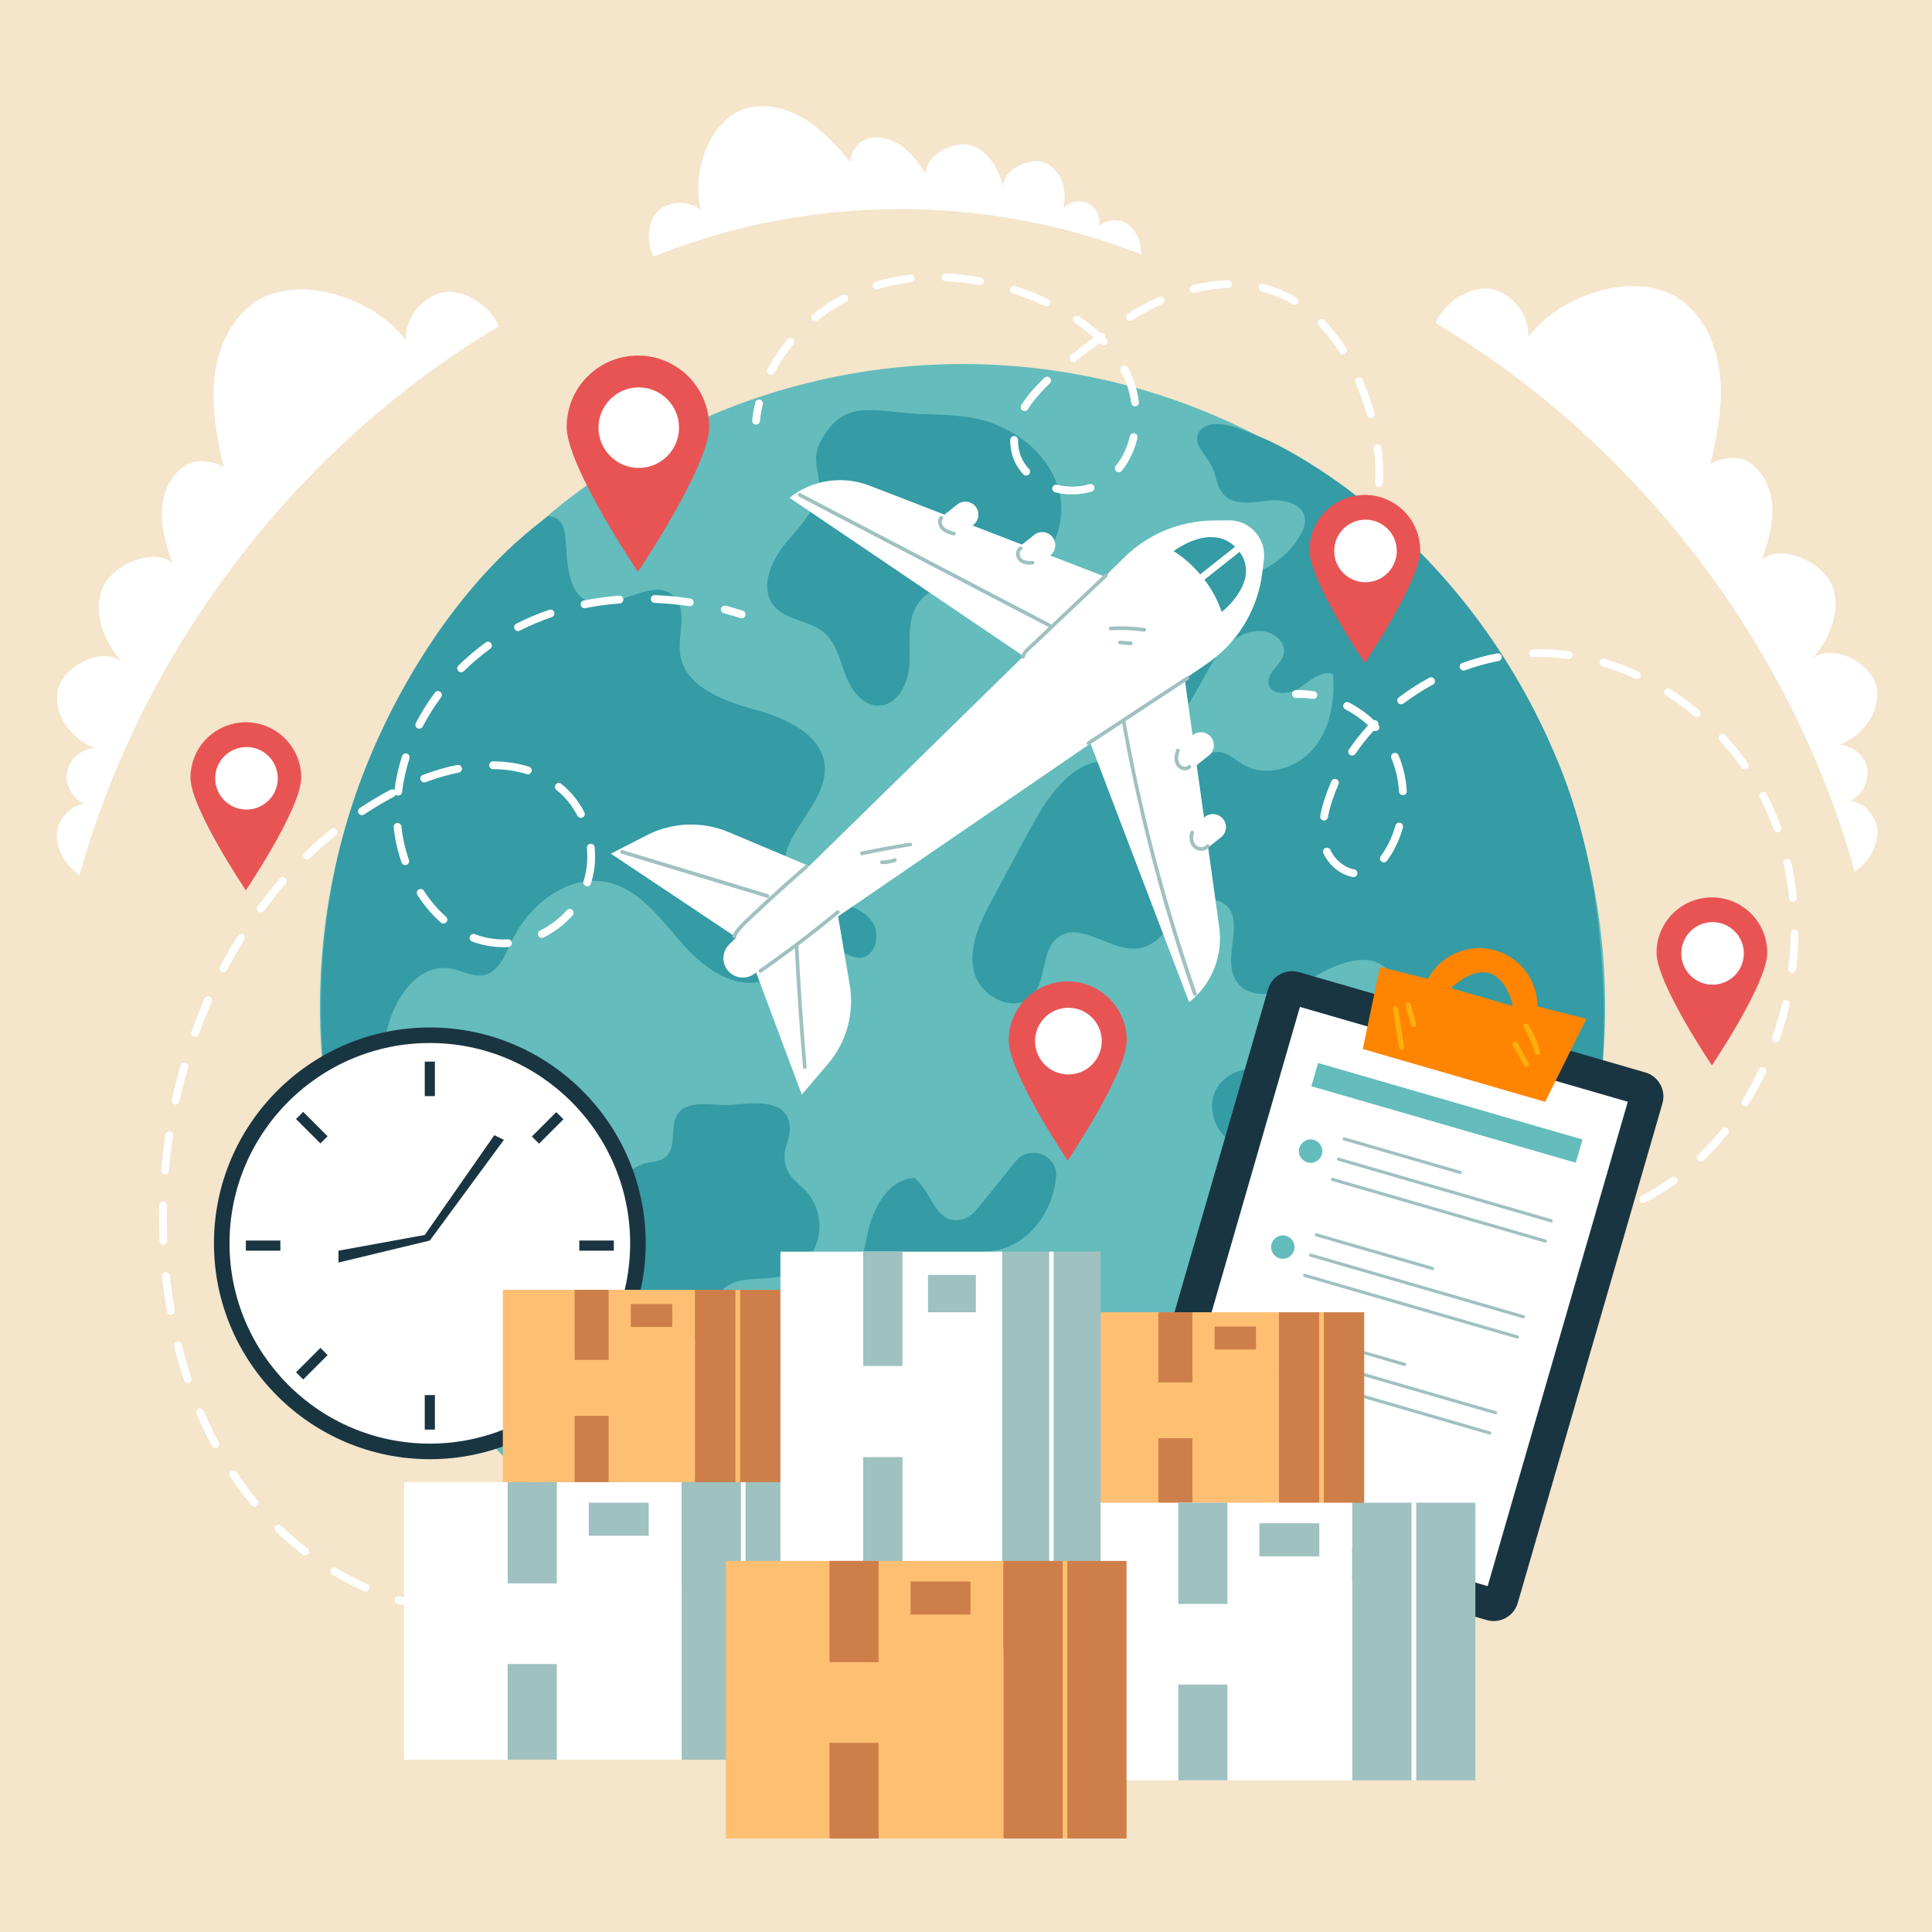 <?xml version="1.0" encoding="utf-8"?>
<!-- Generator: Adobe Illustrator 27.5.0, SVG Export Plug-In . SVG Version: 6.00 Build 0)  -->
<svg version="1.1" xmlns="http://www.w3.org/2000/svg" xmlns:xlink="http://www.w3.org/1999/xlink" x="0px" y="0px"
	 viewBox="0 0 500 500" style="enable-background:new 0 0 500 500;" xml:space="preserve">
<g id="BACKGROUND">
	<rect style="fill:#F4E5CB;" width="500" height="500"/>
</g>
<g id="OBJECTS">
	<g>
		<g>
			<g>
				<g>
					<g>
						<circle style="fill:#64BCBC;" cx="249.095" cy="260.529" r="166.316"/>
					</g>
					<g>
						<path style="fill:#359BA5;" d="M316.606,127.92c2.669,2.986,7.409,2.144,11.384,1.654c3.974-0.49,9.248,0.644,9.724,4.62
							c0.176,1.469-0.426,2.919-1.147,4.212c-3.742,6.715-11.258,11.153-18.946,11.186c-9.502,0.041-19.084-6.048-28.013-2.797
							c-8.78,3.196-12.191,13.768-13.101,23.067c-0.542,5.536,1.849,13.382,7.292,12.236c1.183-0.249,2.407-0.953,3.518-0.478
							c1.132,0.485,1.453,1.89,1.961,3.012c2.363,5.217,10.37,5.026,14.779,1.371s6.493-9.32,9.523-14.18
							c3.03-4.86,8.178-9.412,13.811-8.375c2.731,0.503,5.4,2.96,4.859,5.684c-0.584,2.941-4.524,4.867-3.942,7.808
							c0.627,3.166,5.413,2.866,8.073,1.038c2.66-1.828,5.536-4.518,8.603-3.514c0.539,6.772-0.658,14.012-5.016,19.224
							c-4.357,5.212-12.414,7.633-18.261,4.174c-1.849-1.094-3.471-2.721-5.578-3.139c-5.067-1.005-8.683,5.241-13.735,6.32
							c-4.941,1.056-9.453-3.045-14.436-3.881c-9.335-1.567-16.315,8.071-20.81,16.401c-3.383,6.268-6.765,12.536-10.148,18.804
							c-3.17,5.874-6.443,12.415-4.977,18.926c1.466,6.511,10.395,11.228,15.046,6.441c3.966-4.082,2.236-11.96,6.884-15.244
							c6.002-4.241,13.844,4.249,21.066,2.89c4.37-0.823,7.15-4.956,10.194-8.198c3.044-3.242,8.171-5.875,11.719-3.193
							c5.366,4.057-0.427,13.228,2.636,19.218c3.357,6.565,13.295,3.987,19.589,0.145s15.316-7.73,20.085-2.106
							c3.832,4.52,1.239,11.324-1.065,16.783c-2.305,5.459-3.522,13.101,1.551,16.164c1.503,0.907,3.319,1.189,4.822,2.097
							c5.03,3.037,2.899,12.07-2.772,13.608c-5.671,1.537-11.687-3.377-12.701-9.165c-0.51-2.911-0.041-5.94-0.664-8.83
							s-2.955-5.824-5.898-5.55c-3.588,0.333-6.292,5.172-9.676,3.934c-0.897-0.328-1.582-1.045-2.325-1.645
							c-4.935-3.985-13.436-1.961-16.046,3.82s1.495,13.496,7.748,14.562c4.259,0.726,10.405-0.109,11.273,4.122
							c0.299,1.458-0.33,2.932-0.979,4.272c-3.108,6.423-7.069,12.685-7.882,19.774s2.881,15.408,9.89,16.746
							c3.031,0.579,6.36-0.184,9.11,1.217c3.53,1.798,4.544,6.868,2.581,10.308c-1.963,3.44-6.17,5.183-10.126,4.996
							c-2.732-0.129-5.525-1.042-8.142-0.25c-3.801,1.15-5.719,5.443-6.2,9.385c-0.481,3.942-0.027,8.04-1.274,11.811
							c-1.414,4.275-4.809,7.542-7.353,11.257s-4.241,8.764-1.924,12.625c3.931,6.552,15.681,4.648,22.19,0.647
							c41.913-25.769,62.491-57.95,75.659-97.672c7.13-21.509,7.101-46.996,4.328-69.486c-1.645-13.341-4.83-26.559-9.905-39.006
							c-24.723-60.639-72.93-82.949-76.611-84.398c-3.452-1.359-7.499-3.336-11.225-3.635c-3.687-0.296-7.283,2.101-5.228,5.93
							c1.143,2.129,2.841,3.779,3.69,6.091C314.854,123.839,315.07,126.201,316.606,127.92z"/>
					</g>
					<g>
						<path style="fill:#359BA5;" d="M295.61,420.252c2.139-5.189,0.055-11.723-4.967-14.229c-3.789-1.891-8.779-1.736-9.45-8.428
							c-0.346-3.45,0.952-6.818,3.232-9.431c3.947-4.526,7.542-14.635,1.438-17.629c-1.334-0.654-2.898-0.758-4.19-1.491
							c-3.094-1.755-3.288-6.259-1.974-9.565c1.683-4.233,5.12-7.731,4.924-12.668c-0.25-6.299-5.184-11.427-11.483-11.677
							c-3.834-0.152-7.724,1.283-11.323,2.814c-5.364,2.283-10.997,4.888-16.893,2.901c-2.937-0.99-5.299-3.389-5.787-6.45
							c-0.798-5.005,3.642-8.29,8.015-9.361c3.669-0.899,7.535-0.705,11.215-1.56c8.501-1.975,14.248-10.389,14.944-18.951
							c0.46-5.664-6.839-8.417-10.414-3.999l-10.154,12.545c-1.189,1.469-2.888,2.504-4.77,2.67
							c-6.125,0.54-6.946-7.609-11.352-10.904c-6.365,0.324-10.311,7.112-11.844,13.298c-1.533,6.186-2.099,13.094-6.489,17.714
							c-4.771-4.197-12.997-1.207-15.966,4.41c-2.969,5.617-1.973,12.508,0.045,18.533c2.017,6.025,4.988,11.804,5.848,18.099
							c0.643,4.705-0.069,9.907-3.772,13.16c-1.86,1.634-4.374,2.441-6.816,2.031c-6.277-1.056-6.025-8.707-10.628-11.252
							c-5.382-2.975-11.041,3.386-13.825,8.868c-5.232-1.228-11.462,4.229-7.939,10.483c0.952,1.69,4.348,6.557,6.096,7.397
							c19.791,9.509,37.422,16.607,59.307,18.241C252.936,427.488,270.719,427.383,295.61,420.252z"/>
					</g>
					<g>
						<path style="fill:#359BA5;" d="M171.969,299.635c-1.395,1.012-3.256,0.996-4.925,1.425c-4.573,1.174-7.512,5.668-9.041,10.136
							c-3.544,10.358-1.602,22.424,5.014,31.147c1.861,2.453,4.134,4.699,6.969,5.901c2.835,1.202,6.307,1.208,8.829-0.558
							c4.738-3.316,4.365-11.039,8.957-14.555c3.859-2.954,9.391-1.645,14.111-2.803c4.516-1.108,8.325-4.734,9.654-9.189
							c1.329-4.456,0.129-9.576-3.042-12.976c-1.297-1.391-2.893-2.51-3.99-4.063c-1.169-1.655-1.691-3.755-1.434-5.765
							c0.283-2.206,1.459-4.288,1.337-6.509c-0.448-8.184-10.588-6.11-15.741-5.868c-5.315,0.249-13.008-2.188-14.273,5.027
							C173.901,293.802,174.627,297.707,171.969,299.635z"/>
					</g>
					<g>
						<path style="fill:#359BA5;" d="M84.151,280.66c2.934,3,10.043,4.559,12.362,1.062c2.319-3.497,2.501-7.926,3.039-12.087
							c1.235-9.543,7.9-20.745,17.351-18.933c2.807,0.538,5.52,2.24,8.319,1.666c3.753-0.77,5.443-5.011,7.048-8.49
							c4.484-9.719,14.855-17.948,25.267-15.466c7.934,1.891,13.214,9.101,18.555,15.266c5.34,6.165,12.869,12.16,20.821,10.344
							c7.283-1.664,13.286-9.635,20.489-7.656c1.747,0.48,3.384,1.549,5.193,1.47c4.113-0.181,5.457-6.327,2.938-9.584
							c-2.52-3.257-6.907-4.269-10.914-5.218c-4.006-0.949-8.391-2.353-10.409-5.942c-5.1-9.074,9.669-18.021,9.258-28.422
							c-0.335-8.495-10.123-12.863-18.327-15.091c-8.205-2.228-18.056-5.982-19.14-14.414c-0.651-5.069,2.073-11.188-1.551-14.792
							c-5.682-5.651-15.799,4.712-22.87,0.939c-4.146-2.212-4.585-7.831-4.994-12.513c-0.409-4.682-0.025-8.865-4.714-9.187
							c-23.422,16.977-41.968,47.524-50.848,75.055S82.135,262.135,84.151,280.66z"/>
					</g>
					<g>
						<path style="fill:#359BA5;" d="M203.545,140.315c-3.934,4.658-7.108,11.777-3.238,16.488c3.122,3.8,9.125,3.688,12.89,6.85
							c3.189,2.678,4.131,7.091,5.599,10.988c1.468,3.897,4.416,8.009,8.58,7.968c5.096-0.05,7.842-6.145,8.036-11.237
							c0.194-5.092-0.759-10.649,2.013-14.925c2.711-4.183,8.113-5.658,13.078-6.104c4.965-0.445,10.16-0.237,14.677-2.345
							c7.588-3.542,11.062-13.29,8.804-21.354s-9.248-14.226-17.118-17.087c-6.177-2.245-12.351-2.173-18.804-2.418
							c-4.264-0.162-8.494-0.945-12.759-1.014c-3.391-0.055-6.545,0.64-9.11,2.98c-1.59,1.45-2.833,3.302-3.847,5.188
							c-1.766,3.284-1.076,5.735-0.543,9.227C212.856,130.399,207.617,135.493,203.545,140.315z"/>
					</g>
				</g>
				<g>
					<g>
						<g>
							<path style="fill:#FFFFFF;" d="M317.979,134.661l-4.018,0.043c-8.978,0.096-17.539,3.808-23.746,10.296l-101.602,99.522
								c-1.73,1.808-1.861,4.615-0.307,6.576v0c1.609,2.031,4.501,2.501,6.67,1.083L311.81,172.14
								c8.199-5.36,13.628-14.054,14.845-23.774l0.437-3.49C327.776,139.413,323.484,134.602,317.979,134.661z"/>
						</g>
						<g>
							<path style="fill:#359BA5;" d="M303.715,142.641c0,0,8.761,4.913,12.467,15.735c0,0,10.717-8.365,4.17-16.11
								C313.961,134.704,303.715,142.641,303.715,142.641z"/>
						</g>
						<g>
							
								<rect x="314.405" y="137.065" transform="matrix(0.621 0.784 -0.784 0.621 233.954 -191.78)" style="fill:#FFFFFF;" width="1.76" height="17.923"/>
						</g>
					</g>
					<g>
						<g>
							<g>
								<path style="fill:#FFFFFF;" d="M289.736,150.703l-64.72-25.024c-6.967-2.694-14.84-1.5-20.695,3.139l0,0l66.281,44.857
									L289.736,150.703z"/>
							</g>
							<g>
								<path style="fill:#FFFFFF;" d="M264.129,149.805l-4.173-5.267l7.705-6.105c1.454-1.152,3.568-0.907,4.72,0.547l0,0
									c1.152,1.454,0.907,3.568-0.547,4.72L264.129,149.805z"/>
							</g>
							<g>
								<path style="fill:#FFFFFF;" d="M244.227,141.918l-4.173-5.267l7.705-6.105c1.454-1.152,3.568-0.907,4.72,0.547l0,0
									c1.152,1.454,0.907,3.568-0.547,4.72L244.227,141.918z"/>
							</g>
						</g>
						<g>
							<g>
								<path style="fill:#FFFFFF;" d="M305.981,171.209l9.556,68.728c1.029,7.399-1.935,14.79-7.79,19.428v0l-28.507-74.784
									L305.981,171.209z"/>
							</g>
							<g>
								<path style="fill:#FFFFFF;" d="M300.998,196.342l4.173,5.267l7.705-6.105c1.454-1.152,1.699-3.265,0.547-4.72v0
									c-1.152-1.454-3.265-1.699-4.72-0.547L300.998,196.342z"/>
							</g>
							<g>
								<path style="fill:#FFFFFF;" d="M304.124,217.52l4.173,5.267l7.705-6.105c1.454-1.152,1.699-3.265,0.547-4.72l0,0
									c-1.152-1.454-3.265-1.699-4.72-0.547L304.124,217.52z"/>
							</g>
						</g>
					</g>
					<g>
						<g>
							<path style="fill:#FFFFFF;" d="M209.896,224.335l-21.299-8.974c-6.842-2.883-14.609-2.59-21.214,0.799l-9.294,4.769
								l34.123,22.765L209.896,224.335z"/>
						</g>
						<g>
							<path style="fill:#FFFFFF;" d="M216.04,232.09l3.865,22.787c1.241,7.32-0.82,14.814-5.63,20.469l-6.768,7.957l-14.356-38.426
								L216.04,232.09z"/>
						</g>
					</g>
					<g>
						<g>
							<path style="fill:#9FC1C0;" d="M307.055,175.088c-8.534,5.613-17.067,11.227-25.601,16.84
								c-0.511,0.336-0.033,1.162,0.482,0.824c8.534-5.613,17.067-11.227,25.601-16.84
								C308.047,175.576,307.57,174.749,307.055,175.088L307.055,175.088z"/>
						</g>
					</g>
					<g>
						<g>
							<path style="fill:#9FC1C0;" d="M285.899,148.559c-3.899,3.696-7.798,7.392-11.697,11.088
								c-1.898,1.799-3.796,3.599-5.694,5.398c-0.974,0.924-1.964,1.834-2.924,2.772c-0.663,0.648-1.157,1.253-1.266,2.192
								c-0.071,0.609,0.884,0.604,0.954,0c0.131-1.129,1.599-2.099,2.372-2.831c0.923-0.875,1.847-1.751,2.77-2.626
								c1.796-1.702,3.591-3.404,5.387-5.106c3.591-3.404,7.182-6.808,10.773-10.212C287.02,148.81,286.345,148.136,285.899,148.559
								L285.899,148.559z"/>
						</g>
					</g>
					<g>
						<g>
							<path style="fill:#9FC1C0;" d="M290.307,186.681c3.346,18.661,7.815,37.116,13.405,55.233
								c1.601,5.188,3.295,10.346,5.074,15.476c0.2,0.577,1.122,0.329,0.92-0.254c-6.212-17.912-11.344-36.194-15.333-54.729
								c-1.142-5.308-2.188-10.636-3.146-15.98C291.119,185.824,290.199,186.08,290.307,186.681L290.307,186.681z"/>
						</g>
					</g>
					<g>
						<g>
							<path style="fill:#9FC1C0;" d="M304.387,194.098c-0.409,1.154-0.635,2.467-0.14,3.632c0.4,0.942,1.338,1.589,2.362,1.64
								c0.563,0.028,1.118-0.176,1.515-0.577c0.432-0.437-0.242-1.112-0.675-0.675c-0.268,0.27-0.649,0.351-1.018,0.276
								c-0.435-0.089-0.797-0.296-1.085-0.646c-0.3-0.364-0.431-0.978-0.43-1.494c0.002-0.653,0.174-1.29,0.391-1.902
								c0.086-0.243-0.098-0.522-0.333-0.587C304.71,193.692,304.473,193.854,304.387,194.098L304.387,194.098z"/>
						</g>
					</g>
					<g>
						<g>
							<path style="fill:#9FC1C0;" d="M308.078,215.332c-0.38,1.137-0.335,2.507,0.342,3.529c0.654,0.987,1.805,1.474,2.971,1.282
								c0.627-0.103,1.158-0.445,1.536-0.949c0.155-0.206,0.033-0.533-0.171-0.653c-0.244-0.143-0.497-0.036-0.653,0.171
								c0.033-0.044-0.04,0.045-0.051,0.057c-0.033,0.036-0.068,0.07-0.104,0.103c-0.013,0.012-0.104,0.085-0.054,0.048
								c-0.045,0.034-0.093,0.064-0.141,0.093c-0.042,0.025-0.084,0.047-0.127,0.069c-0.021,0.011-0.043,0.021-0.066,0.031
								c0.01-0.004,0.053-0.021,0.002-0.002c-0.107,0.04-0.216,0.072-0.328,0.094c-0.025,0.005-0.13,0.022-0.107,0.019
								c0.023-0.003-0.084,0.006-0.109,0.008c-0.108,0.006-0.217,0.005-0.325-0.004c-0.019-0.001-0.139-0.016-0.073-0.006
								c-0.05-0.007-0.1-0.017-0.149-0.028c-0.107-0.023-0.212-0.054-0.316-0.09c-0.317-0.108-0.659-0.36-0.879-0.678
								c-0.252-0.365-0.41-0.803-0.459-1.218c-0.067-0.567,0.001-1.087,0.181-1.623c0.082-0.244-0.094-0.521-0.333-0.587
								C308.405,214.927,308.16,215.086,308.078,215.332L308.078,215.332z"/>
						</g>
					</g>
					<g>
						<g>
							<path style="fill:#9FC1C0;" d="M271.983,161.528c-16.763-8.762-33.527-17.524-50.29-26.286
								c-4.825-2.522-9.649-5.044-14.474-7.565c-0.544-0.284-1.026,0.539-0.481,0.824c16.763,8.762,33.527,17.524,50.29,26.286
								c4.825,2.522,9.649,5.044,14.474,7.565C272.045,162.636,272.528,161.813,271.983,161.528L271.983,161.528z"/>
						</g>
					</g>
					<g>
						<g>
							<path style="fill:#9FC1C0;" d="M243.175,133.775c-0.708,0.963-0.375,2.294,0.33,3.152c0.786,0.956,2.084,1.323,3.228,1.635
								c0.593,0.162,0.846-0.758,0.254-0.92c-0.943-0.258-1.998-0.524-2.694-1.261c-0.28-0.296-0.46-0.668-0.537-1.076
								c-0.069-0.364,0.004-0.725,0.243-1.049c0.153-0.208,0.035-0.532-0.171-0.653
								C243.585,133.462,243.328,133.566,243.175,133.775L243.175,133.775z"/>
						</g>
					</g>
					<g>
						<g>
							<path style="fill:#9FC1C0;" d="M263.932,141.488c-0.882,0.484-1.146,1.57-0.915,2.495c0.27,1.081,1.216,1.776,2.265,2.021
								c0.63,0.147,1.284,0.16,1.925,0.09c0.256-0.028,0.477-0.199,0.477-0.477c0-0.236-0.219-0.505-0.477-0.477
								c-0.599,0.066-1.2,0.066-1.754-0.076c-0.292-0.075-0.506-0.158-0.759-0.315c-0.127-0.079-0.199-0.132-0.303-0.229
								c-0.046-0.043-0.091-0.088-0.133-0.135c-0.02-0.022-0.039-0.045-0.057-0.068c0.025,0.032,0.028,0.035,0.008,0.008
								c-0.157-0.227-0.197-0.312-0.262-0.552c-0.016-0.058-0.029-0.116-0.04-0.175c-0.005-0.029-0.01-0.059-0.015-0.088
								c0.007,0.053,0.008,0.051,0.002-0.006c-0.005-0.119-0.005-0.234-0.001-0.353c0.006-0.057,0.005-0.058-0.002-0.003
								c0.004-0.029,0.009-0.057,0.015-0.085c0.011-0.056,0.024-0.112,0.041-0.166c0.005-0.018,0.066-0.182,0.024-0.084
								c0.022-0.051,0.048-0.101,0.075-0.149c0.102-0.178,0.181-0.25,0.366-0.351C264.952,142.016,264.471,141.192,263.932,141.488
								L263.932,141.488z"/>
						</g>
					</g>
					<g>
						<g>
							<path style="fill:#9FC1C0;" d="M287.43,163.125c2.863-0.18,5.741-0.073,8.58,0.345c0.601,0.088,0.86-0.831,0.254-0.92
								c-2.927-0.43-5.881-0.565-8.834-0.379C286.82,162.209,286.815,163.164,287.43,163.125L287.43,163.125z"/>
						</g>
					</g>
					<g>
						<g>
							<path style="fill:#9FC1C0;" d="M289.852,166.756c0.935,0.071,1.87,0.141,2.805,0.212c0.249,0.019,0.488-0.233,0.477-0.477
								c-0.012-0.275-0.21-0.457-0.477-0.477c-0.935-0.071-1.87-0.141-2.805-0.212c-0.249-0.019-0.488,0.233-0.477,0.477
								C289.388,166.553,289.585,166.736,289.852,166.756L289.852,166.756z"/>
						</g>
					</g>
					<g>
						<g>
							<path style="fill:#9FC1C0;" d="M208.416,223.898c-3.455,2.988-6.864,6.028-10.223,9.124
								c-1.657,1.527-3.302,3.068-4.934,4.622c-1.399,1.332-2.797,2.678-3.679,4.422c-0.276,0.547,0.546,1.03,0.824,0.482
								c0.902-1.783,2.366-3.123,3.795-4.48c1.634-1.552,3.279-3.091,4.938-4.617c3.271-3.011,6.591-5.969,9.954-8.877
								C209.556,224.171,208.879,223.498,208.416,223.898L208.416,223.898z"/>
						</g>
					</g>
					<g>
						<g>
							<path style="fill:#9FC1C0;" d="M216.492,235.699c-6.445,5.334-13.107,10.4-19.967,15.187c-0.5,0.349-0.024,1.176,0.482,0.824
								c6.927-4.834,13.653-9.951,20.16-15.337C217.64,235.981,216.962,235.31,216.492,235.699L216.492,235.699z"/>
						</g>
					</g>
					<g>
						<g>
							<path style="fill:#9FC1C0;" d="M160.868,220.937c12.54,3.799,25.08,7.598,37.62,11.396c0.589,0.178,0.841-0.742,0.254-0.92
								c-12.54-3.799-25.08-7.598-37.62-11.396C160.532,219.839,160.281,220.76,160.868,220.937L160.868,220.937z"/>
						</g>
					</g>
					<g>
						<g>
							<path style="fill:#9FC1C0;" d="M208.754,276.138c-0.897-10.458-1.608-20.93-2.132-31.413c-0.031-0.611-0.985-0.615-0.954,0
								c0.525,10.483,1.236,20.955,2.132,31.413C207.852,276.745,208.807,276.751,208.754,276.138L208.754,276.138z"/>
						</g>
					</g>
					<g>
						<g>
							<path style="fill:#9FC1C0;" d="M223.171,221.325c4.162-0.893,8.348-1.669,12.554-2.328c0.605-0.095,0.348-1.014-0.254-0.92
								c-4.206,0.659-8.392,1.435-12.554,2.328C222.317,220.533,222.571,221.453,223.171,221.325L223.171,221.325z"/>
						</g>
					</g>
					<g>
						<g>
							<path style="fill:#9FC1C0;" d="M228.224,223.633c1.187,0.026,2.381-0.166,3.498-0.571c0.242-0.088,0.405-0.324,0.333-0.587
								c-0.064-0.234-0.343-0.421-0.587-0.333c-1.049,0.381-2.131,0.562-3.244,0.537c-0.258-0.006-0.477,0.223-0.477,0.477
								C227.747,223.419,227.965,223.627,228.224,223.633L228.224,223.633z"/>
						</g>
					</g>
				</g>
				<g>
					<g>
						<path style="fill:#FFFFFF;" d="M121.827,417.92c-0.237,0-0.473-0.001-0.71-0.004c-0.556-0.007-1.002-0.462-0.996-1.019
							c0.007-0.556,0.465-0.984,1.018-0.995c1.491,0.015,2.988-0.022,4.454-0.115c0.543-0.034,1.034,0.385,1.069,0.941
							c0.036,0.554-0.386,1.034-0.941,1.069C124.439,417.878,123.132,417.92,121.827,417.92z"/>
					</g>
					<g>
						<path style="fill:#FFFFFF;" d="M112.042,417.138c-0.053,0-0.106-0.004-0.16-0.012c-3.006-0.479-6.04-1.178-9.02-2.081
							c-0.532-0.161-0.833-0.723-0.672-1.255c0.161-0.533,0.728-0.83,1.255-0.672c2.892,0.876,5.837,1.555,8.753,2.018
							c0.549,0.088,0.923,0.604,0.836,1.153C112.956,416.786,112.528,417.138,112.042,417.138z M94.613,411.892
							c-0.138,0-0.277-0.028-0.411-0.088c-2.779-1.245-5.535-2.683-8.192-4.277c-0.477-0.286-0.632-0.905-0.346-1.381
							c0.286-0.476,0.903-0.635,1.382-0.346c2.588,1.553,5.273,2.955,7.979,4.167c0.507,0.228,0.735,0.824,0.507,1.33
							C95.365,411.671,94.997,411.892,94.613,411.892z M78.987,402.534c-0.214,0-0.43-0.067-0.613-0.208
							c-2.432-1.864-4.788-3.89-7.003-6.02c-0.401-0.385-0.414-1.023-0.028-1.424c0.384-0.403,1.023-0.413,1.424-0.028
							c2.162,2.078,4.461,4.055,6.834,5.875c0.441,0.337,0.525,0.97,0.186,1.412C79.588,402.399,79.289,402.534,78.987,402.534z
							 M65.854,389.909c-0.289,0-0.576-0.124-0.775-0.364c-0.725-0.871-1.43-1.757-2.116-2.656c-1.167-1.529-2.307-3.128-3.39-4.751
							c-0.308-0.463-0.183-1.088,0.28-1.396c0.462-0.31,1.088-0.182,1.396,0.279c1.058,1.589,2.173,3.152,3.314,4.647
							c0.669,0.878,1.357,1.742,2.064,2.591c0.356,0.427,0.297,1.062-0.13,1.418C66.309,389.833,66.08,389.909,65.854,389.909z
							 M55.73,374.755c-0.36,0-0.707-0.193-0.889-0.532c-1.423-2.661-2.759-5.458-3.972-8.314c-0.218-0.512,0.021-1.104,0.533-1.321
							c0.513-0.221,1.103,0.022,1.321,0.533c1.19,2.802,2.5,5.544,3.895,8.151c0.262,0.49,0.077,1.101-0.413,1.363
							C56.053,374.717,55.89,374.755,55.73,374.755z M48.589,357.979c-0.423,0-0.817-0.268-0.956-0.692
							c-0.944-2.865-1.797-5.84-2.537-8.844c-0.133-0.54,0.197-1.086,0.737-1.219c0.54-0.129,1.086,0.197,1.219,0.737
							c0.728,2.955,1.567,5.88,2.495,8.697c0.174,0.527-0.113,1.097-0.641,1.271C48.8,357.963,48.693,357.979,48.589,357.979z
							 M44.207,340.274c-0.481,0-0.907-0.346-0.991-0.836c-0.513-2.973-0.936-6.037-1.258-9.107
							c-0.058-0.553,0.343-1.049,0.896-1.107c0.564-0.046,1.049,0.344,1.107,0.896c0.317,3.026,0.735,6.046,1.24,8.975
							c0.094,0.548-0.273,1.069-0.821,1.164C44.321,340.27,44.264,340.274,44.207,340.274z M42.291,322.132
							c-0.537,0-0.983-0.423-1.005-0.965c-0.031-0.734-0.057-1.468-0.077-2.203c-0.035-1.276-0.053-2.554-0.053-3.835
							c0-1.049,0.012-2.1,0.035-3.151c0.012-0.556,0.455-1.012,1.029-0.984c0.556,0.013,0.997,0.473,0.985,1.03
							c-0.023,1.036-0.035,2.071-0.035,3.105c0,1.261,0.017,2.522,0.052,3.779c0.02,0.725,0.045,1.45,0.076,2.173
							c0.023,0.556-0.408,1.025-0.964,1.048C42.32,322.132,42.305,322.132,42.291,322.132z M42.702,303.897
							c-0.029,0-0.059-0.001-0.089-0.003c-0.554-0.049-0.964-0.537-0.915-1.092c0.266-3.038,0.635-6.108,1.096-9.125
							c0.084-0.549,0.598-0.935,1.147-0.843c0.55,0.084,0.928,0.597,0.844,1.147c-0.455,2.975-0.818,6.003-1.081,8.997
							C43.658,303.502,43.218,303.897,42.702,303.897z M45.456,285.861c-0.072,0-0.144-0.008-0.216-0.023
							c-0.543-0.119-0.887-0.656-0.768-1.199c0.653-2.983,1.411-5.982,2.253-8.912c0.154-0.535,0.708-0.846,1.246-0.69
							c0.534,0.154,0.843,0.712,0.69,1.246c-0.831,2.89-1.578,5.845-2.222,8.786C46.335,285.54,45.919,285.861,45.456,285.861z
							 M50.501,268.328c-0.113,0-0.228-0.018-0.341-0.06c-0.524-0.189-0.795-0.765-0.606-1.289c1.041-2.887,2.187-5.761,3.407-8.542
							c0.224-0.51,0.817-0.74,1.327-0.518c0.509,0.224,0.741,0.818,0.518,1.327c-1.202,2.739-2.331,5.571-3.357,8.416
							C51.301,268.073,50.914,268.328,50.501,268.328z M57.84,251.624c-0.158,0-0.318-0.037-0.467-0.115
							c-0.493-0.259-0.682-0.868-0.423-1.361c1.433-2.727,2.972-5.412,4.575-7.984c0.294-0.472,0.914-0.617,1.387-0.322
							c0.472,0.295,0.616,0.916,0.322,1.388c-1.577,2.529-3.091,5.173-4.501,7.856C58.552,251.429,58.202,251.624,57.84,251.624z
							 M130.29,245.132h-0.164c-2.725-0.022-5.399-0.52-7.956-1.48c-0.521-0.195-0.785-0.776-0.589-1.297
							c0.196-0.522,0.776-0.783,1.297-0.589c2.336,0.877,4.778,1.331,7.257,1.352h0.156c0.375,0,0.75-0.011,1.125-0.033
							c0.543-0.037,1.031,0.393,1.063,0.947c0.032,0.556-0.392,1.032-0.947,1.064C131.119,245.121,130.705,245.132,130.29,245.132z
							 M140.226,242.74c-0.37,0-0.726-0.205-0.902-0.559c-0.247-0.498-0.044-1.102,0.454-1.35c2.605-1.293,4.996-3.114,6.915-5.266
							c0.369-0.416,1.007-0.453,1.421-0.081c0.416,0.37,0.452,1.006,0.081,1.421c-2.088,2.342-4.689,4.323-7.521,5.729
							C140.529,242.706,140.377,242.74,140.226,242.74z M114.767,239.005c-0.235,0-0.471-0.081-0.662-0.248
							c-2.277-1.992-4.327-4.391-6.092-7.131c-0.302-0.468-0.167-1.09,0.301-1.392c0.468-0.303,1.092-0.167,1.392,0.301
							c1.663,2.581,3.589,4.837,5.725,6.705c0.419,0.366,0.461,1.002,0.095,1.421C115.327,238.889,115.048,239.005,114.767,239.005z
							 M67.499,236.15c-0.208,0-0.417-0.063-0.596-0.196c-0.448-0.33-0.544-0.96-0.214-1.408c1.828-2.483,3.764-4.902,5.754-7.189
							c0.365-0.419,1.001-0.464,1.42-0.099c0.42,0.365,0.464,1.001,0.099,1.42c-1.954,2.246-3.855,4.621-5.65,7.061
							C68.113,236.008,67.808,236.15,67.499,236.15z M151.967,229.394c-0.101,0-0.204-0.016-0.306-0.048
							c-0.53-0.169-0.822-0.735-0.653-1.265c0.653-2.049,0.985-4.219,0.985-6.451c-0.001-0.72-0.036-1.449-0.105-2.166
							c-0.053-0.553,0.353-1.045,0.907-1.099c0.553-0.05,1.045,0.353,1.099,0.907c0.075,0.78,0.113,1.573,0.113,2.357
							c0,2.44-0.363,4.817-1.08,7.063C152.79,229.12,152.394,229.394,151.967,229.394z M104.879,223.895
							c-0.416,0-0.806-0.26-0.951-0.675c-1.041-2.98-1.728-6.048-2.044-9.118c-0.057-0.553,0.345-1.048,0.898-1.105
							c0.558-0.06,1.048,0.346,1.105,0.898c0.3,2.914,0.953,5.828,1.942,8.66c0.183,0.525-0.093,1.1-0.618,1.283
							C105.101,223.877,104.989,223.895,104.879,223.895z M79.477,222.402c-0.263,0-0.526-0.103-0.724-0.307
							c-0.387-0.4-0.377-1.037,0.023-1.424c2.215-2.144,4.536-4.198,6.898-6.105c0.433-0.349,1.067-0.281,1.416,0.151
							c0.349,0.433,0.282,1.067-0.151,1.416c-2.315,1.869-4.59,3.883-6.762,5.985C79.982,222.308,79.729,222.402,79.477,222.402z
							 M150.333,211.67c-0.365,0-0.716-0.199-0.895-0.545c-1.165-2.255-2.669-4.229-4.469-5.869
							c-0.321-0.293-0.649-0.574-0.982-0.844c-0.432-0.35-0.499-0.984-0.149-1.416c0.348-0.432,0.984-0.5,1.416-0.149
							c0.363,0.294,0.72,0.601,1.071,0.92c1.977,1.801,3.626,3.965,4.902,6.433c0.256,0.494,0.062,1.101-0.432,1.357
							C150.647,211.633,150.489,211.67,150.333,211.67z M93.662,210.964c-0.327,0-0.647-0.158-0.84-0.45
							c-0.307-0.463-0.181-1.088,0.283-1.396c2.563-1.7,5.227-3.287,7.917-4.719c0.35-0.186,0.759-0.145,1.06,0.07
							c0.38-2.938,1.039-5.892,1.959-8.784c0.169-0.53,0.735-0.822,1.265-0.654c0.53,0.169,0.823,0.735,0.654,1.265
							c-0.914,2.871-1.558,5.805-1.917,8.718c-0.067,0.551-0.566,0.949-1.123,0.876c-0.189-0.023-0.359-0.097-0.499-0.207
							c-0.087,0.205-0.241,0.381-0.453,0.494c-2.633,1.401-5.24,2.956-7.75,4.62C94.046,210.91,93.853,210.964,93.662,210.964z
							 M109.785,202.494c-0.407,0-0.79-0.249-0.942-0.653c-0.196-0.52,0.067-1.101,0.588-1.297c2.98-1.121,5.979-1.989,8.914-2.581
							c0.545-0.102,1.077,0.243,1.187,0.788c0.11,0.545-0.243,1.076-0.788,1.187c-2.83,0.57-5.724,1.409-8.604,2.491
							C110.022,202.473,109.902,202.494,109.785,202.494z M136.606,200.388c-0.1,0-0.201-0.015-0.301-0.046
							c-2.654-0.828-5.582-1.264-8.705-1.294c-0.556-0.005-1.003-0.461-0.997-1.017c0.005-0.556,0.487-1.042,1.017-0.997
							c3.32,0.033,6.444,0.499,9.285,1.386c0.531,0.166,0.827,0.731,0.661,1.261C137.432,200.111,137.035,200.388,136.606,200.388z
							 M108.505,188.585c-0.156,0-0.315-0.037-0.464-0.114c-0.493-0.257-0.685-0.865-0.429-1.359
							c1.412-2.714,3.071-5.358,4.93-7.859c0.334-0.445,0.965-0.537,1.41-0.207c0.446,0.332,0.539,0.963,0.207,1.41
							c-1.796,2.415-3.397,4.967-4.759,7.587C109.221,188.387,108.87,188.585,108.505,188.585z M119.337,173.981
							c-0.26,0-0.52-0.1-0.717-0.299c-0.391-0.396-0.387-1.034,0.009-1.424c2.199-2.171,4.579-4.189,7.072-5.997
							c0.451-0.327,1.08-0.226,1.407,0.225c0.327,0.45,0.226,1.08-0.225,1.406c-2.41,1.748-4.712,3.699-6.839,5.799
							C119.848,173.885,119.592,173.981,119.337,173.981z M134.066,163.318c-0.366,0-0.72-0.201-0.898-0.55
							c-0.252-0.495-0.055-1.102,0.44-1.355c2.717-1.385,5.588-2.598,8.532-3.605c0.527-0.179,1.099,0.1,1.279,0.627
							c0.18,0.526-0.1,1.099-0.627,1.279c-2.855,0.977-5.637,2.152-8.269,3.494C134.377,163.282,134.221,163.318,134.066,163.318z
							 M151.273,157.402c-0.47,0-0.891-0.331-0.986-0.811c-0.109-0.545,0.245-1.075,0.79-1.184c2.975-0.594,6.057-1.012,9.161-1.243
							c0.554-0.047,1.037,0.375,1.079,0.929c0.041,0.555-0.375,1.038-0.929,1.079c-3.021,0.225-6.022,0.632-8.917,1.21
							C151.405,157.396,151.339,157.402,151.273,157.402z M178.518,156.891c-0.049,0-0.1-0.003-0.15-0.011
							c-2.985-0.448-6.004-0.735-8.974-0.855c-0.556-0.023-0.988-0.492-0.966-1.047c0.023-0.556,0.466-0.98,1.047-0.966
							c3.042,0.123,6.134,0.418,9.191,0.876c0.55,0.082,0.929,0.595,0.847,1.145C179.438,156.533,179.008,156.891,178.518,156.891z"
							/>
					</g>
					<g>
						<path style="fill:#FFFFFF;" d="M191.941,160.011c-0.1,0-0.203-0.015-0.304-0.048c-1.422-0.45-2.871-0.869-4.304-1.243
							c-0.538-0.141-0.86-0.691-0.72-1.229c0.141-0.538,0.693-0.86,1.229-0.72c1.467,0.384,2.949,0.812,4.404,1.273
							c0.53,0.168,0.824,0.734,0.655,1.264C192.765,159.737,192.369,160.011,191.941,160.011z"/>
					</g>
				</g>
				<g>
					<g>
						<path style="fill:#FFFFFF;" d="M339.901,180.878c-0.048,0-0.095-0.003-0.144-0.01c-1.447-0.207-2.908-0.286-4.341-0.236
							c-0.497,0.025-1.022-0.414-1.042-0.971c-0.021-0.556,0.414-1.023,0.97-1.042c1.551-0.055,3.134,0.031,4.699,0.256
							c0.55,0.079,0.932,0.589,0.854,1.14C340.824,180.516,340.393,180.878,339.901,180.878z"/>
					</g>
					<g>
						<path style="fill:#FFFFFF;" d="M407.681,316.423c-0.519,0-0.959-0.398-1.003-0.924c-0.046-0.554,0.367-1.041,0.921-1.086
							c2.95-0.243,5.923-0.8,8.839-1.656c0.538-0.153,1.094,0.151,1.25,0.684s-0.15,1.093-0.684,1.25
							c-3.045,0.893-6.155,1.476-9.24,1.73C407.736,316.422,407.708,316.423,407.681,316.423z M425.274,311.33
							c-0.368,0-0.723-0.202-0.9-0.552c-0.252-0.497-0.052-1.102,0.444-1.353c2.625-1.327,5.22-2.917,7.716-4.725
							c0.452-0.326,1.08-0.225,1.407,0.225c0.326,0.451,0.226,1.081-0.225,1.407c-2.582,1.871-5.27,3.516-7.989,4.89
							C425.582,311.295,425.427,311.33,425.274,311.33z M440.183,300.602c-0.264,0-0.527-0.103-0.725-0.308
							c-0.386-0.4-0.374-1.037,0.026-1.424c2.148-2.072,4.21-4.329,6.125-6.711c0.348-0.433,0.981-0.501,1.416-0.153
							c0.433,0.348,0.501,0.982,0.153,1.416c-1.968,2.447-4.086,4.768-6.297,6.898C440.686,300.509,440.435,300.602,440.183,300.602
							z M451.722,286.283c-0.181,0-0.366-0.049-0.532-0.152c-0.472-0.294-0.616-0.915-0.322-1.388
							c0.764-1.227,1.5-2.487,2.185-3.745c0.76-1.395,1.487-2.823,2.159-4.245c0.239-0.502,0.838-0.719,1.341-0.48
							c0.502,0.239,0.717,0.839,0.48,1.341c-0.689,1.456-1.433,2.919-2.211,4.347c-0.704,1.292-1.459,2.586-2.244,3.847
							C452.387,286.115,452.058,286.283,451.722,286.283z M459.617,269.669c-0.11,0-0.221-0.017-0.331-0.056
							c-0.525-0.182-0.803-0.756-0.62-1.281c0.996-2.859,1.85-5.801,2.539-8.745c0.127-0.541,0.669-0.874,1.21-0.752
							c0.543,0.127,0.878,0.668,0.752,1.21c-0.705,3.013-1.58,6.024-2.6,8.949C460.423,269.408,460.033,269.669,459.617,269.669z
							 M463.806,251.754c-0.041,0-0.082-0.002-0.125-0.008c-0.551-0.068-0.944-0.571-0.876-1.123
							c0.373-3.023,0.583-6.079,0.623-9.079c0.008-0.552,0.457-0.994,1.007-0.994c0.004,0,0.009,0,0.013,0
							c0.557,0.008,1.002,0.464,0.994,1.02c-0.041,3.075-0.256,6.203-0.638,9.3C464.741,251.381,464.307,251.754,463.806,251.754z
							 M464.038,233.362c-0.511,0-0.948-0.387-1-0.906c-0.306-3.031-0.792-6.05-1.445-8.974c-0.122-0.543,0.22-1.081,0.764-1.203
							c0.54-0.119,1.081,0.22,1.202,0.763c0.671,3.002,1.17,6.101,1.482,9.212c0.056,0.553-0.347,1.047-0.901,1.103
							C464.105,233.361,464.072,233.362,464.038,233.362z M350.301,226.992c-0.058,0-0.117-0.005-0.176-0.015
							c-3.181-0.562-6.178-2.984-7.635-6.173c-0.231-0.506-0.009-1.103,0.497-1.334c0.508-0.233,1.104-0.009,1.335,0.497
							c1.171,2.563,3.644,4.583,6.152,5.026c0.548,0.097,0.914,0.619,0.817,1.167C351.205,226.648,350.781,226.992,350.301,226.992z
							 M358.137,223.183c-0.21,0-0.424-0.066-0.605-0.203c-0.444-0.335-0.533-0.966-0.197-1.411
							c0.298-0.396,0.578-0.805,0.841-1.217c1.297-2.043,2.293-4.3,2.961-6.707c0.15-0.537,0.709-0.849,1.239-0.701
							c0.536,0.149,0.85,0.704,0.701,1.24c-0.72,2.599-1.798,5.037-3.201,7.248c-0.292,0.458-0.602,0.912-0.933,1.351
							C358.744,223.044,358.443,223.183,358.137,223.183z M460.013,215.424c-0.412,0-0.8-0.256-0.947-0.666
							c-0.503-1.396-1.055-2.788-1.638-4.134c-0.608-1.404-1.277-2.811-1.99-4.183c-0.257-0.493-0.065-1.101,0.429-1.358
							c0.494-0.257,1.101-0.065,1.357,0.429c0.736,1.414,1.426,2.865,2.053,4.312c0.6,1.385,1.166,2.816,1.684,4.252
							c0.189,0.523-0.082,1.1-0.605,1.289C460.242,215.404,460.125,215.424,460.013,215.424z M342.665,212.345
							c-0.059,0-0.118-0.005-0.178-0.016c-0.548-0.098-0.913-0.621-0.815-1.168c0.265-1.481,0.672-3.031,1.245-4.741
							c0.479-1.428,1.031-2.855,1.642-4.241c0.224-0.51,0.816-0.741,1.327-0.516c0.509,0.224,0.74,0.819,0.515,1.328
							c-0.585,1.33-1.115,2.699-1.574,4.07c-0.541,1.615-0.924,3.072-1.171,4.455C343.567,212.002,343.143,212.345,342.665,212.345z
							 M363.067,205.798c-0.528,0-0.972-0.412-1.004-0.947c-0.179-3.014-0.847-5.909-1.985-8.605
							c-0.216-0.513,0.024-1.104,0.536-1.319c0.511-0.217,1.104,0.023,1.319,0.536c1.227,2.908,1.947,6.026,2.139,9.269
							c0.034,0.555-0.39,1.032-0.945,1.065C363.107,205.797,363.088,205.798,363.067,205.798z M451.542,199.117
							c-0.317,0-0.628-0.149-0.825-0.428c-1.732-2.46-3.648-4.838-5.698-7.068c-0.377-0.41-0.349-1.047,0.06-1.423
							c0.407-0.375,1.044-0.35,1.423,0.06c2.108,2.294,4.081,4.74,5.863,7.272c0.32,0.455,0.211,1.083-0.244,1.403
							C451.944,199.057,451.741,199.117,451.542,199.117z M349.939,195.544c-0.194,0-0.391-0.056-0.564-0.174
							c-0.46-0.312-0.581-0.938-0.268-1.399c1.476-2.177,3.136-4.277,4.945-6.259c-1.751-1.622-3.724-3.006-5.882-4.126
							c-0.494-0.257-0.687-0.864-0.431-1.358c0.256-0.493,0.866-0.685,1.357-0.43c2.389,1.24,4.566,2.78,6.491,4.592
							c0.295-0.043,0.611,0.045,0.845,0.269c0.244,0.234,0.345,0.562,0.299,0.873c0.354,0.404,0.328,1.018-0.065,1.392
							c-0.316,0.302-0.778,0.356-1.148,0.169c-1.736,1.904-3.329,3.921-4.745,6.009
							C350.579,195.389,350.262,195.544,349.939,195.544z M439.104,185.582c-0.229,0-0.459-0.077-0.648-0.236
							c-2.323-1.95-4.785-3.758-7.318-5.372c-0.469-0.298-0.607-0.921-0.308-1.39c0.299-0.47,0.92-0.607,1.391-0.308
							c2.606,1.66,5.14,3.521,7.53,5.528c0.425,0.358,0.481,0.993,0.124,1.419C439.676,185.46,439.391,185.582,439.104,185.582z
							 M362.618,182.279c-0.305,0-0.605-0.137-0.804-0.399c-0.335-0.443-0.248-1.075,0.195-1.411
							c2.475-1.873,5.123-3.577,7.871-5.065c0.492-0.265,1.1-0.082,1.365,0.406c0.265,0.489,0.084,1.1-0.406,1.365
							c-2.659,1.439-5.221,3.088-7.615,4.9C363.043,182.213,362.829,182.279,362.618,182.279z M423.597,175.72
							c-0.14,0-0.283-0.03-0.419-0.092c-2.768-1.272-5.623-2.345-8.484-3.189c-0.533-0.157-0.838-0.717-0.68-1.251
							c0.157-0.534,0.716-0.839,1.251-0.681c2.954,0.871,5.898,1.979,8.753,3.29c0.506,0.232,0.727,0.83,0.495,1.336
							C424.343,175.502,423.979,175.72,423.597,175.72z M378.763,173.533c-0.412,0-0.8-0.256-0.947-0.666
							c-0.189-0.523,0.082-1.1,0.605-1.289c2.949-1.062,5.985-1.9,9.025-2.491c0.545-0.102,1.075,0.25,1.181,0.796
							c0.106,0.546-0.251,1.075-0.796,1.181c-2.937,0.571-5.873,1.381-8.725,2.408C378.992,173.514,378.875,173.533,378.763,173.533
							z M405.979,170.55c-0.044,0-0.09-0.003-0.136-0.009c-1.474-0.199-2.97-0.342-4.45-0.425c-1.507-0.085-3.053-0.103-4.577-0.059
							c-0.557,0.028-1.021-0.42-1.037-0.977c-0.016-0.556,0.421-1.02,0.977-1.036c1.585-0.047,3.186-0.027,4.75,0.061
							c1.532,0.086,3.082,0.234,4.606,0.441c0.551,0.074,0.938,0.582,0.864,1.133C406.908,170.183,406.475,170.55,405.979,170.55z"
							/>
					</g>
					<g>
						<path style="fill:#FFFFFF;" d="M398.507,315.457c-0.14,0-0.282-0.029-0.419-0.091c-1.758-0.806-3.011-1.995-3.725-3.537
							c-0.234-0.505-0.014-1.104,0.49-1.337c0.507-0.238,1.104-0.014,1.337,0.49c0.507,1.094,1.428,1.952,2.738,2.552
							c0.506,0.232,0.727,0.83,0.496,1.336C399.254,315.238,398.888,315.457,398.507,315.457z"/>
					</g>
				</g>
				<g>
					<g>
						<path style="fill:#FFFFFF;" d="M195.663,109.891c-0.035,0-0.069-0.002-0.105-0.005c-0.553-0.058-0.955-0.552-0.897-1.106
							c0.159-1.534,0.423-3.079,0.785-4.594c0.129-0.541,0.674-0.875,1.213-0.745c0.541,0.129,0.875,0.672,0.745,1.213
							c-0.341,1.43-0.59,2.887-0.741,4.334C196.609,109.506,196.172,109.891,195.663,109.891z"/>
					</g>
					<g>
						<path style="fill:#FFFFFF;" d="M277.503,127.953c-1.481,0-2.964-0.178-4.411-0.528c-0.54-0.131-0.872-0.675-0.741-1.216
							c0.13-0.541,0.674-0.874,1.216-0.741c2.801,0.679,5.781,0.619,8.384-0.174c0.54-0.159,1.095,0.139,1.258,0.67
							c0.162,0.532-0.138,1.095-0.669,1.257C280.945,127.705,279.25,127.952,277.503,127.953z M356.903,126.015
							c-0.021,0-0.041-0.001-0.063-0.002c-0.554-0.034-0.978-0.512-0.943-1.067c0.05-0.828,0.076-1.688,0.076-2.558
							c0.001-2.01-0.139-4.115-0.415-6.254c-0.072-0.552,0.318-1.057,0.869-1.128c0.566-0.071,1.057,0.319,1.127,0.87
							c0.288,2.226,0.433,4.417,0.432,6.513c0,0.91-0.027,1.812-0.08,2.68C357.874,125.604,357.431,126.015,356.903,126.015z
							 M265.58,123.083c-0.27,0-0.54-0.109-0.739-0.323c-1.713-1.85-2.789-4.006-3.193-6.408c-0.133-0.792-0.201-1.593-0.201-2.382
							v-0.116c0-0.556,0.45-1.007,1.007-1.007s1.007,0.451,1.007,1.007v0.116c0,0.677,0.059,1.366,0.173,2.047
							c0.339,2.008,1.242,3.817,2.686,5.374c0.378,0.408,0.354,1.045-0.054,1.423C266.071,122.995,265.825,123.083,265.58,123.083z
							 M289.544,122.199c-0.222,0-0.446-0.073-0.633-0.224c-0.432-0.35-0.499-0.984-0.149-1.417c1.734-2.142,2.959-4.723,3.64-7.671
							c0.125-0.542,0.667-0.884,1.208-0.754c0.541,0.125,0.88,0.666,0.754,1.208c-0.751,3.249-2.109,6.104-4.038,8.485
							C290.129,122.071,289.838,122.199,289.544,122.199z M354.735,108.184c-0.441,0-0.845-0.292-0.969-0.737
							c-0.183-0.656-0.375-1.308-0.576-1.955c-0.683-2.201-1.479-4.362-2.367-6.424c-0.22-0.511,0.015-1.104,0.526-1.323
							c0.51-0.219,1.102,0.015,1.323,0.527c0.916,2.127,1.737,4.355,2.44,6.623c0.207,0.666,0.406,1.336,0.594,2.012
							c0.15,0.535-0.164,1.091-0.7,1.24C354.916,108.171,354.825,108.184,354.735,108.184z M265.171,106.384
							c-0.181,0-0.366-0.049-0.532-0.152c-0.472-0.294-0.616-0.915-0.322-1.387c1.432-2.3,3.387-4.613,5.973-7.07
							c0.401-0.381,1.038-0.366,1.424,0.037c0.383,0.403,0.367,1.041-0.037,1.424c-2.461,2.337-4.309,4.52-5.65,6.674
							C265.836,106.216,265.507,106.384,265.171,106.384z M293.754,105.155c-0.495,0-0.927-0.365-0.996-0.869
							c-0.344-2.484-1.047-4.846-2.09-7.02c-0.189-0.396-0.386-0.784-0.592-1.167c-0.264-0.49-0.08-1.101,0.409-1.364
							c0.492-0.266,1.101-0.08,1.364,0.409c0.221,0.411,0.434,0.829,0.636,1.252c1.133,2.362,1.897,4.924,2.268,7.615
							c0.077,0.551-0.308,1.059-0.859,1.136C293.846,105.152,293.8,105.155,293.754,105.155z M199.57,96.993
							c-0.155,0-0.313-0.036-0.46-0.112c-0.494-0.255-0.689-0.862-0.434-1.356c1.386-2.689,3.101-5.275,5.099-7.684
							c0.356-0.428,0.991-0.486,1.418-0.132c0.428,0.355,0.487,0.99,0.132,1.418c-1.905,2.298-3.541,4.761-4.859,7.32
							C200.288,96.794,199.936,96.993,199.57,96.993z M277.866,93.675c-0.295,0-0.587-0.129-0.787-0.376
							c-0.348-0.434-0.279-1.068,0.155-1.416c1.721-1.382,3.71-2.967,5.804-4.555c-1.493-1.341-3.148-2.622-4.941-3.824
							c-0.461-0.31-0.585-0.935-0.276-1.397c0.309-0.463,0.934-0.586,1.398-0.276c2.014,1.35,3.863,2.797,5.519,4.319
							c0.38-0.097,0.805,0.039,1.055,0.377c0.179,0.24,0.234,0.534,0.178,0.806c0.12,0.121,0.24,0.242,0.358,0.364
							c0.387,0.399,0.378,1.036-0.021,1.424c-0.4,0.388-1.037,0.378-1.425-0.021c-0.119-0.123-0.24-0.245-0.362-0.368
							c-2.171,1.641-4.243,3.29-6.025,4.722C278.31,93.603,278.088,93.675,277.866,93.675z M347.564,91.691
							c-0.334,0-0.66-0.165-0.852-0.468c-1.641-2.59-3.459-4.927-5.405-6.948c-0.386-0.401-0.374-1.038,0.026-1.424
							c0.399-0.386,1.037-0.375,1.424,0.027c2.04,2.118,3.943,4.563,5.656,7.268c0.297,0.47,0.158,1.092-0.311,1.389
							C347.935,91.641,347.748,91.691,347.564,91.691z M210.97,83.17c-0.294,0-0.585-0.128-0.785-0.375
							c-0.349-0.433-0.281-1.067,0.152-1.416c2.395-1.931,4.984-3.631,7.695-5.053c0.494-0.259,1.101-0.068,1.36,0.424
							c0.258,0.493,0.068,1.101-0.424,1.36c-2.595,1.36-5.074,2.988-7.367,4.837C211.415,83.098,211.192,83.17,210.97,83.17z
							 M292.428,83.037c-0.337,0-0.666-0.169-0.857-0.477c-0.293-0.473-0.146-1.093,0.326-1.386c2.775-1.718,5.41-3.134,8.06-4.328
							c0.507-0.231,1.102-0.003,1.331,0.504c0.229,0.507,0.003,1.104-0.505,1.332c-2.567,1.157-5.128,2.533-7.826,4.204
							C292.793,82.988,292.609,83.037,292.428,83.037z M270.787,79.275c-0.142,0-0.288-0.031-0.425-0.095
							c-0.5-0.234-1.003-0.46-1.506-0.68c-2.214-0.967-4.492-1.829-6.77-2.561c-0.53-0.17-0.82-0.737-0.651-1.267
							c0.17-0.53,0.741-0.821,1.267-0.65c2.343,0.753,4.684,1.639,6.96,2.633c0.52,0.227,1.037,0.461,1.553,0.701
							c0.503,0.235,0.722,0.834,0.486,1.338C271.53,79.06,271.167,79.275,270.787,79.275z M335.034,78.933
							c-0.178,0-0.357-0.047-0.521-0.145c-1.616-0.978-3.314-1.796-5.046-2.432c-0.961-0.353-1.961-0.658-2.97-0.908
							c-0.54-0.134-0.869-0.68-0.736-1.22c0.135-0.54,0.681-0.869,1.22-0.736c1.08,0.267,2.148,0.595,3.178,0.972
							c1.854,0.68,3.67,1.554,5.397,2.6c0.475,0.288,0.627,0.907,0.34,1.383C335.707,78.76,335.375,78.933,335.034,78.933z
							 M308.875,75.803c-0.451,0-0.863-0.307-0.977-0.765c-0.133-0.54,0.195-1.086,0.735-1.22c3.092-0.768,6.165-1.198,9.134-1.28
							c0.535-0.052,1.019,0.424,1.034,0.979c0.015,0.556-0.423,1.019-0.98,1.034c-2.823,0.078-5.752,0.489-8.702,1.221
							C309.038,75.793,308.956,75.803,308.875,75.803z M226.854,74.86c-0.435,0-0.836-0.284-0.965-0.722
							c-0.157-0.534,0.147-1.094,0.68-1.251c2.886-0.852,5.915-1.464,9.003-1.817c0.555-0.06,1.052,0.334,1.115,0.886
							c0.063,0.552-0.333,1.051-0.886,1.115c-2.973,0.341-5.887,0.929-8.662,1.748C227.044,74.847,226.948,74.86,226.854,74.86z
							 M253.653,73.78c-0.061,0-0.122-0.005-0.183-0.016c-2.951-0.543-5.917-0.879-8.817-1c-0.556-0.023-0.987-0.493-0.965-1.048
							c0.023-0.556,0.487-0.975,1.048-0.965c2.993,0.125,6.054,0.472,9.098,1.031c0.547,0.101,0.908,0.626,0.808,1.173
							C254.554,73.44,254.129,73.78,253.653,73.78z"/>
					</g>
					<g>
						<path style="fill:#FFFFFF;" d="M353.566,139.179c-0.149,0-0.301-0.034-0.443-0.104c-0.499-0.246-0.705-0.849-0.46-1.348
							c0.636-1.294,1.188-2.661,1.641-4.064c0.169-0.529,0.735-0.82,1.267-0.65c0.53,0.171,0.82,0.738,0.649,1.267
							c-0.482,1.495-1.07,2.954-1.749,4.335C354.295,138.972,353.938,139.179,353.566,139.179z"/>
					</g>
				</g>
				<g>
					<g>
						<g>
							<g>
								<g>
									<path style="fill:#1A3542;" d="M384.752,419.273l-89.596-25.949c-3.444-0.997-5.427-4.597-4.429-8.041l37.438-129.261
										c0.997-3.444,4.597-5.427,8.041-4.429l89.596,25.949c3.444,0.997,5.427,4.597,4.429,8.041l-37.438,129.261
										C391.795,418.288,388.195,420.271,384.752,419.273z"/>
								</g>
								<g>
									
										<rect x="316.328" y="270.224" transform="matrix(0.961 0.278 -0.278 0.961 107.549 -87.04)" style="fill:#FFFFFF;" width="88.294" height="130.442"/>
								</g>
							</g>
							<g>
								<g>
									
										<rect x="338.63" y="284.814" transform="matrix(0.961 0.278 -0.278 0.961 94.878 -92.743)" style="fill:#64BCBC;" width="71.205" height="6.263"/>
								</g>
								<g>
									<g>
										<g>
											<g>
												<path style="fill:#9FC1C0;" d="M370.73,328.691c-0.038,0-0.076-0.005-0.114-0.016l-30.031-8.698
													c-0.218-0.063-0.343-0.291-0.28-0.508c0.063-0.218,0.294-0.34,0.508-0.28l30.031,8.698
													c0.218,0.063,0.343,0.291,0.28,0.508C371.072,328.575,370.908,328.691,370.73,328.691z"/>
											</g>
											<g>
												<path style="fill:#9FC1C0;" d="M394.237,341.182c-0.038,0-0.076-0.005-0.114-0.016l-55.057-15.946
													c-0.218-0.063-0.343-0.291-0.28-0.508c0.064-0.218,0.293-0.339,0.508-0.28l55.057,15.946
													c0.218,0.063,0.343,0.291,0.28,0.508C394.579,341.066,394.415,341.182,394.237,341.182z"/>
											</g>
											<g>
												<path style="fill:#9FC1C0;" d="M392.718,346.427c-0.038,0-0.076-0.005-0.114-0.016l-55.056-15.946
													c-0.218-0.063-0.343-0.291-0.28-0.508c0.064-0.218,0.293-0.339,0.508-0.28l55.056,15.946
													c0.218,0.063,0.343,0.291,0.28,0.508C393.06,346.31,392.896,346.427,392.718,346.427z"/>
											</g>
										</g>
										<g>
											<circle style="fill:#64BCBC;" cx="331.998" cy="322.747" r="3.026"/>
										</g>
									</g>
									<g>
										<g>
											<g>
												<g>
													<path style="fill:#9FC1C0;" d="M377.923,303.855c-0.038,0-0.076-0.005-0.114-0.016l-30.031-8.697
														c-0.218-0.063-0.343-0.291-0.28-0.508c0.063-0.218,0.295-0.34,0.508-0.28l30.031,8.697
														c0.218,0.063,0.343,0.291,0.28,0.508C378.265,303.739,378.101,303.855,377.923,303.855z"/>
												</g>
												<g>
													<path style="fill:#9FC1C0;" d="M401.43,316.347c-0.038,0-0.076-0.005-0.114-0.016l-55.056-15.946
														c-0.218-0.063-0.343-0.291-0.28-0.508c0.064-0.218,0.292-0.342,0.508-0.28l55.056,15.946
														c0.218,0.063,0.343,0.291,0.28,0.508C401.772,316.231,401.608,316.347,401.43,316.347z"/>
												</g>
												<g>
													<path style="fill:#9FC1C0;" d="M399.911,321.59c-0.038,0-0.076-0.005-0.114-0.016l-55.056-15.946
														c-0.218-0.063-0.343-0.291-0.28-0.508c0.063-0.218,0.293-0.341,0.508-0.28l55.056,15.946
														c0.218,0.063,0.343,0.291,0.28,0.508C400.252,321.474,400.089,321.59,399.911,321.59z"/>
												</g>
											</g>
											<g>
												<circle style="fill:#64BCBC;" cx="339.191" cy="297.911" r="3.026"/>
											</g>
										</g>
										<g>
											<g>
												<g>
													<path style="fill:#9FC1C0;" d="M363.537,353.526c-0.038,0-0.076-0.005-0.114-0.016l-30.031-8.698
														c-0.218-0.063-0.343-0.291-0.28-0.508c0.063-0.218,0.294-0.34,0.508-0.28l30.031,8.698
														c0.218,0.063,0.343,0.291,0.28,0.508C363.879,353.41,363.715,353.526,363.537,353.526z"/>
												</g>
												<g>
													<path style="fill:#9FC1C0;" d="M387.044,366.019c-0.038,0-0.076-0.005-0.114-0.016l-55.058-15.946
														c-0.218-0.063-0.343-0.291-0.28-0.508c0.064-0.218,0.292-0.34,0.508-0.28l55.057,15.946
														c0.218,0.063,0.343,0.291,0.28,0.508C387.386,365.902,387.222,366.019,387.044,366.019z"/>
												</g>
												<g>
													<path style="fill:#9FC1C0;" d="M385.525,371.262c-0.038,0-0.076-0.005-0.114-0.016l-55.056-15.946
														c-0.218-0.063-0.343-0.291-0.28-0.508c0.064-0.218,0.292-0.339,0.508-0.28l55.056,15.946
														c0.218,0.063,0.343,0.291,0.28,0.508C385.867,371.146,385.703,371.262,385.525,371.262z"/>
												</g>
											</g>
											<g>
												<circle style="fill:#64BCBC;" cx="324.805" cy="347.582" r="3.026"/>
											</g>
										</g>
									</g>
								</g>
							</g>
						</g>
						<g>
							<path style="fill:#FF8500;" d="M397.896,260.475c0.014-6.55-4.264-12.59-10.87-14.504c-6.965-2.017-14.203,1.22-17.484,7.373
								l-12.402-3.119l-4.448,21.261l47.192,13.668l10.674-21.495L397.896,260.475z M375.47,255.721
								c12.997-11.432,16.027,4.642,16.027,4.642L375.47,255.721z"/>
						</g>
						<g>
							<g>
								<path style="fill:#FEAE0D;" d="M360.511,261.37c0.519,3.286,1.038,6.572,1.556,9.858c0.058,0.367,0.512,0.563,0.839,0.477
									c0.389-0.103,0.534-0.477,0.477-0.839c-0.519-3.286-1.038-6.572-1.556-9.858c-0.058-0.367-0.512-0.563-0.839-0.477
									C360.599,260.634,360.454,261.008,360.511,261.37L360.511,261.37z"/>
							</g>
						</g>
						<g>
							<g>
								<path style="fill:#FEAE0D;" d="M363.807,260.323c0.451,1.65,0.902,3.299,1.353,4.949c0.097,0.355,0.485,0.574,0.839,0.477
									c0.357-0.098,0.574-0.483,0.477-0.839c-0.451-1.65-0.902-3.299-1.353-4.949c-0.097-0.355-0.485-0.574-0.839-0.477
									C363.926,259.582,363.709,259.967,363.807,260.323L363.807,260.323z"/>
							</g>
						</g>
						<g>
							<g>
								<path style="fill:#FEAE0D;" d="M394.348,265.902c1.29,2.06,2.263,4.286,2.896,6.633c0.228,0.847,1.545,0.488,1.316-0.363
									c-0.661-2.453-1.685-4.806-3.033-6.959C395.061,264.47,393.88,265.154,394.348,265.902L394.348,265.902z"/>
							</g>
						</g>
						<g>
							<g>
								<path style="fill:#FEAE0D;" d="M391.525,270.523c0.972,1.764,1.944,3.528,2.915,5.292c0.424,0.769,1.603,0.082,1.178-0.689
									c-0.972-1.764-1.944-3.528-2.915-5.292C392.28,269.064,391.101,269.752,391.525,270.523L391.525,270.523z"/>
							</g>
						</g>
					</g>
					<g>
						<g>
							<g>
								<circle style="fill:#FFFFFF;" cx="111.24" cy="321.772" r="53.854"/>
								<path style="fill:#1A3542;" d="M111.24,377.64c-30.806,0-55.868-25.062-55.868-55.868s25.062-55.868,55.868-55.868
									c30.806,0,55.869,25.062,55.869,55.868S142.046,377.64,111.24,377.64z M111.24,269.931c-28.585,0-51.84,23.255-51.84,51.84
									c0,28.585,23.256,51.84,51.84,51.84c28.585,0,51.841-23.255,51.841-51.84C163.081,293.187,139.825,269.931,111.24,269.931z"
									/>
							</g>
							<g>
								<g>
									<rect x="109.926" y="274.748" style="fill:#1A3542;" width="2.627" height="8.932"/>
								</g>
								<g>
									<rect x="109.926" y="361.046" style="fill:#1A3542;" width="2.627" height="8.932"/>
								</g>
							</g>
							<g>
								<g>
									
										<rect x="79.415" y="287.386" transform="matrix(0.707 -0.707 0.707 0.707 -182.725 142.565)" style="fill:#1A3542;" width="2.627" height="8.932"/>
								</g>
								<g>
									
										<rect x="140.438" y="348.408" transform="matrix(0.707 -0.707 0.707 0.707 -208.001 203.588)" style="fill:#1A3542;" width="2.627" height="8.932"/>
								</g>
							</g>
							<g>
								<g>
									
										<rect x="66.777" y="317.897" transform="matrix(4.466034e-11 -1 1 4.466034e-11 -254.272 390.454)" style="fill:#1A3542;" width="2.627" height="8.932"/>
								</g>
								<g>
									
										<rect x="153.076" y="317.897" transform="matrix(4.396845e-11 -1 1 4.396845e-11 -167.974 476.752)" style="fill:#1A3542;" width="2.627" height="8.932"/>
								</g>
							</g>
							<g>
								<g>
									
										<rect x="79.415" y="348.408" transform="matrix(-0.707 -0.707 0.707 -0.707 -111.707 659.477)" style="fill:#1A3542;" width="2.627" height="8.932"/>
								</g>
								<g>
									
										<rect x="140.438" y="287.386" transform="matrix(-0.707 -0.707 0.707 -0.707 35.614 598.455)" style="fill:#1A3542;" width="2.627" height="8.932"/>
								</g>
							</g>
						</g>
						<g>
							<polygon style="fill:#1A3542;" points="87.597,326.747 111.24,321.049 130.417,294.976 127.922,293.794 109.926,319.604 
								87.597,323.676 							"/>
						</g>
					</g>
					<g>
						<g>
							<g>
								<g>
									<rect x="104.584" y="383.57" style="fill:#FFFFFF;" width="71.836" height="71.836"/>
								</g>
								<g>
									<rect x="176.42" y="383.57" style="fill:#9FC1C0;" width="31.857" height="71.836"/>
								</g>
							</g>
							<g>
								<rect x="131.382" y="383.57" style="fill:#9FC1C0;" width="12.723" height="26.202"/>
							</g>
							<g>
								<rect x="131.382" y="430.645" style="fill:#9FC1C0;" width="12.723" height="24.761"/>
							</g>
							<g>
								<rect x="152.375" y="388.898" style="fill:#9FC1C0;" width="15.506" height="8.553"/>
							</g>
							<g>
								<rect x="191.742" y="383.57" style="fill:#FFFFFF;" width="1.213" height="71.836"/>
							</g>
						</g>
						<g>
							<g>
								<g>
									<rect x="130.137" y="333.804" style="fill:#FFBF73;" width="49.766" height="49.766"/>
								</g>
								<g>
									<rect x="179.903" y="333.804" style="fill:#CE7F49;" width="22.07" height="49.766"/>
								</g>
							</g>
							<g>
								<rect x="148.702" y="333.804" style="fill:#CE7F49;" width="8.814" height="18.152"/>
							</g>
							<g>
								<rect x="148.702" y="366.416" style="fill:#CE7F49;" width="8.814" height="17.154"/>
							</g>
							<g>
								<rect x="163.245" y="337.495" style="fill:#CE7F49;" width="10.742" height="5.925"/>
							</g>
							<g>
								<rect x="190.331" y="333.804" style="fill:#FFBF73;" width="1.213" height="49.766"/>
							</g>
						</g>
						<g>
							<g>
								<g>
									<rect x="281.214" y="339.611" style="fill:#FFBF73;" width="49.766" height="49.766"/>
								</g>
								<g>
									<rect x="330.98" y="339.611" style="fill:#CE7F49;" width="22.07" height="49.766"/>
								</g>
							</g>
							<g>
								<rect x="299.779" y="339.611" style="fill:#CE7F49;" width="8.814" height="18.152"/>
							</g>
							<g>
								<rect x="299.779" y="372.224" style="fill:#CE7F49;" width="8.814" height="17.154"/>
							</g>
							<g>
								<rect x="314.322" y="343.302" style="fill:#CE7F49;" width="10.742" height="5.925"/>
							</g>
							<g>
								<rect x="341.408" y="339.611" style="fill:#FFBF73;" width="1.213" height="49.767"/>
							</g>
						</g>
						<g>
							<g>
								<g>
									<rect x="278.136" y="388.898" style="fill:#FFFFFF;" width="71.836" height="71.836"/>
								</g>
								<g>
									<rect x="349.972" y="388.898" style="fill:#9FC1C0;" width="31.857" height="71.836"/>
								</g>
							</g>
							<g>
								<rect x="304.934" y="388.898" style="fill:#9FC1C0;" width="12.723" height="26.202"/>
							</g>
							<g>
								<rect x="304.934" y="435.973" style="fill:#9FC1C0;" width="12.723" height="24.761"/>
							</g>
							<g>
								<rect x="325.927" y="394.225" style="fill:#9FC1C0;" width="15.506" height="8.553"/>
							</g>
							<g>
								<rect x="365.294" y="388.897" style="fill:#FFFFFF;" width="1.213" height="71.836"/>
							</g>
						</g>
						<g>
							<g>
								<g>
									<rect x="201.973" y="323.929" style="fill:#FFFFFF;" width="57.408" height="81.13"/>
								</g>
								<g>
									<rect x="259.38" y="323.929" style="fill:#9FC1C0;" width="25.458" height="81.13"/>
								</g>
							</g>
							<g>
								<rect x="223.388" y="323.929" style="fill:#9FC1C0;" width="10.168" height="29.592"/>
							</g>
							<g>
								<rect x="223.388" y="377.095" style="fill:#9FC1C0;" width="10.168" height="27.964"/>
							</g>
							<g>
								<rect x="240.165" y="329.946" style="fill:#9FC1C0;" width="12.392" height="9.66"/>
							</g>
							<g>
								<rect x="271.534" y="323.929" style="fill:#FFFFFF;" width="1.152" height="81.131"/>
							</g>
						</g>
						<g>
							<g>
								<g>
									<rect x="187.862" y="403.966" style="fill:#FFBF73;" width="71.836" height="71.836"/>
								</g>
								<g>
									<rect x="259.698" y="403.966" style="fill:#CE7F49;" width="31.857" height="71.836"/>
								</g>
							</g>
							<g>
								<rect x="214.66" y="403.966" style="fill:#CE7F49;" width="12.723" height="26.202"/>
							</g>
							<g>
								<rect x="214.66" y="451.041" style="fill:#CE7F49;" width="12.723" height="24.761"/>
							</g>
							<g>
								<rect x="235.653" y="409.294" style="fill:#CE7F49;" width="15.506" height="8.553"/>
							</g>
							<g>
								<rect x="275.019" y="403.966" style="fill:#FFBF73;" width="1.213" height="71.836"/>
							</g>
						</g>
					</g>
				</g>
				<g>
					<g>
						<path style="fill:#E85454;" d="M183.538,110.463c0,10.186-18.443,37.523-18.443,37.523s-18.443-27.337-18.443-37.523
							s8.257-18.443,18.443-18.443C175.28,92.02,183.538,100.277,183.538,110.463z"/>
					</g>
					<g>
						<circle style="fill:#FFFFFF;" cx="165.31" cy="110.679" r="10.42"/>
					</g>
				</g>
				<g>
					<g>
						<path style="fill:#E85454;" d="M291.596,269.258c0,8.436-15.275,31.078-15.275,31.078s-15.275-22.642-15.275-31.078
							c0-8.436,6.839-15.275,15.275-15.275C284.757,253.983,291.596,260.822,291.596,269.258z"/>
					</g>
					<g>
						<circle style="fill:#FFFFFF;" cx="276.499" cy="269.437" r="8.63"/>
					</g>
				</g>
				<g>
					<g>
						<path style="fill:#E85454;" d="M367.546,142.418c0,7.914-14.329,29.153-14.329,29.153s-14.329-21.239-14.329-29.153
							s6.415-14.329,14.329-14.329C361.131,128.089,367.546,134.504,367.546,142.418z"/>
					</g>
					<g>
						<circle style="fill:#FFFFFF;" cx="353.384" cy="142.585" r="8.096"/>
					</g>
				</g>
				<g>
					<g>
						<path style="fill:#E85454;" d="M77.954,201.256c0,7.914-14.329,29.153-14.329,29.153s-14.329-21.239-14.329-29.153
							s6.415-14.329,14.329-14.329S77.954,193.342,77.954,201.256z"/>
					</g>
					<g>
						<circle style="fill:#FFFFFF;" cx="63.792" cy="201.424" r="8.096"/>
					</g>
				</g>
				<g>
					<g>
						<path style="fill:#E85454;" d="M457.368,246.571c0,7.914-14.329,29.153-14.329,29.153s-14.329-21.239-14.329-29.153
							s6.415-14.329,14.329-14.329C450.952,232.242,457.368,238.658,457.368,246.571z"/>
					</g>
					<g>
						<circle style="fill:#FFFFFF;" cx="443.206" cy="246.739" r="8.096"/>
					</g>
				</g>
			</g>
			<g>
				<path style="fill:#FFFFFF;" d="M20.59,226.47c16.406-58.782,56.083-110.726,108.479-142.017
					c-2.118-5.212-9.114-9.964-14.605-8.743c-5.492,1.221-9.69,6.738-9.401,12.356c-8.615-11.462-29.225-17.961-40.354-8.92
					c-5.713,4.641-8.656,12.042-9.309,19.374s0.745,14.683,2.399,21.855c0.498,2.159,1.982,4.903,4.087,4.212
					c-2.083-4.2-9.412-6.677-13.495-4.374s-6.242,7.132-6.481,11.814c-0.238,4.682,1.155,9.284,2.71,13.707
					c-5.084-4.47-16.485,0.894-18.455,7.371s1.193,13.501,5.645,18.601c-4.362-4.86-15.336,0.311-16.789,6.679
					c-1.453,6.367,3.403,12.926,9.525,15.201c-3.367,0.19-6.536,2.761-7.165,6.074c-0.629,3.313,1.237,6.937,4.299,8.349
					c-3.985,0.6-7.33,4.838-6.941,8.849C15.127,220.866,17.288,224.159,20.59,226.47z"/>
				<path style="fill:#FFFFFF;" d="M480.008,225.619c-16.406-58.782-56.083-110.726-108.479-142.017
					c2.118-5.212,9.114-9.964,14.605-8.743c5.492,1.221,9.69,6.738,9.401,12.356c8.615-11.462,29.225-17.961,40.354-8.92
					c5.713,4.641,8.656,12.042,9.309,19.374c0.653,7.331-0.745,14.683-2.399,21.855c-0.498,2.159-1.982,4.903-4.087,4.212
					c2.083-4.2,9.412-6.677,13.495-4.374c4.083,2.303,6.242,7.132,6.481,11.814c0.238,4.682-1.155,9.284-2.71,13.707
					c5.084-4.47,16.485,0.894,18.455,7.371c1.97,6.477-1.193,13.501-5.645,18.601c4.362-4.86,15.336,0.311,16.789,6.679
					c1.453,6.367-3.403,12.926-9.525,15.201c3.367,0.19,6.536,2.761,7.165,6.074s-1.237,6.937-4.299,8.349
					c3.985,0.6,7.33,4.838,6.941,8.849S483.309,223.308,480.008,225.619z"/>
				<path style="fill:#FFFFFF;" d="M295.274,65.806c-40.054-15.79-86.166-15.576-126.072,0.583
					c-2.031-3.41-1.727-9.368,1.298-11.939c3.024-2.57,7.915-2.583,10.953-0.03c-2.782-9.726,2.334-24.087,12.158-26.5
					c5.043-1.239,10.459,0.256,14.862,3.009s7.944,6.669,11.275,10.652c1.003,1.199,1.915,3.202,0.63,4.092
					c-1.476-2.959,0.249-8.137,3.283-9.454c3.034-1.317,6.669-0.477,9.405,1.382c2.736,1.859,4.732,4.601,6.558,7.358
					c-0.351-4.763,7.519-8.894,12.002-7.246c4.482,1.648,7.088,6.418,8.062,11.093c-0.878-4.523,6.703-8.496,10.903-6.603
					c4.201,1.893,5.823,7.416,4.498,11.829c1.54-1.813,4.335-2.502,6.467-1.446c2.132,1.056,3.376,3.649,2.867,5.972
					c2.034-1.987,5.842-2.064,7.933-0.138C294.447,60.347,295.38,62.965,295.274,65.806z"/>
			</g>
		</g>
	</g>
</g>
</svg>
